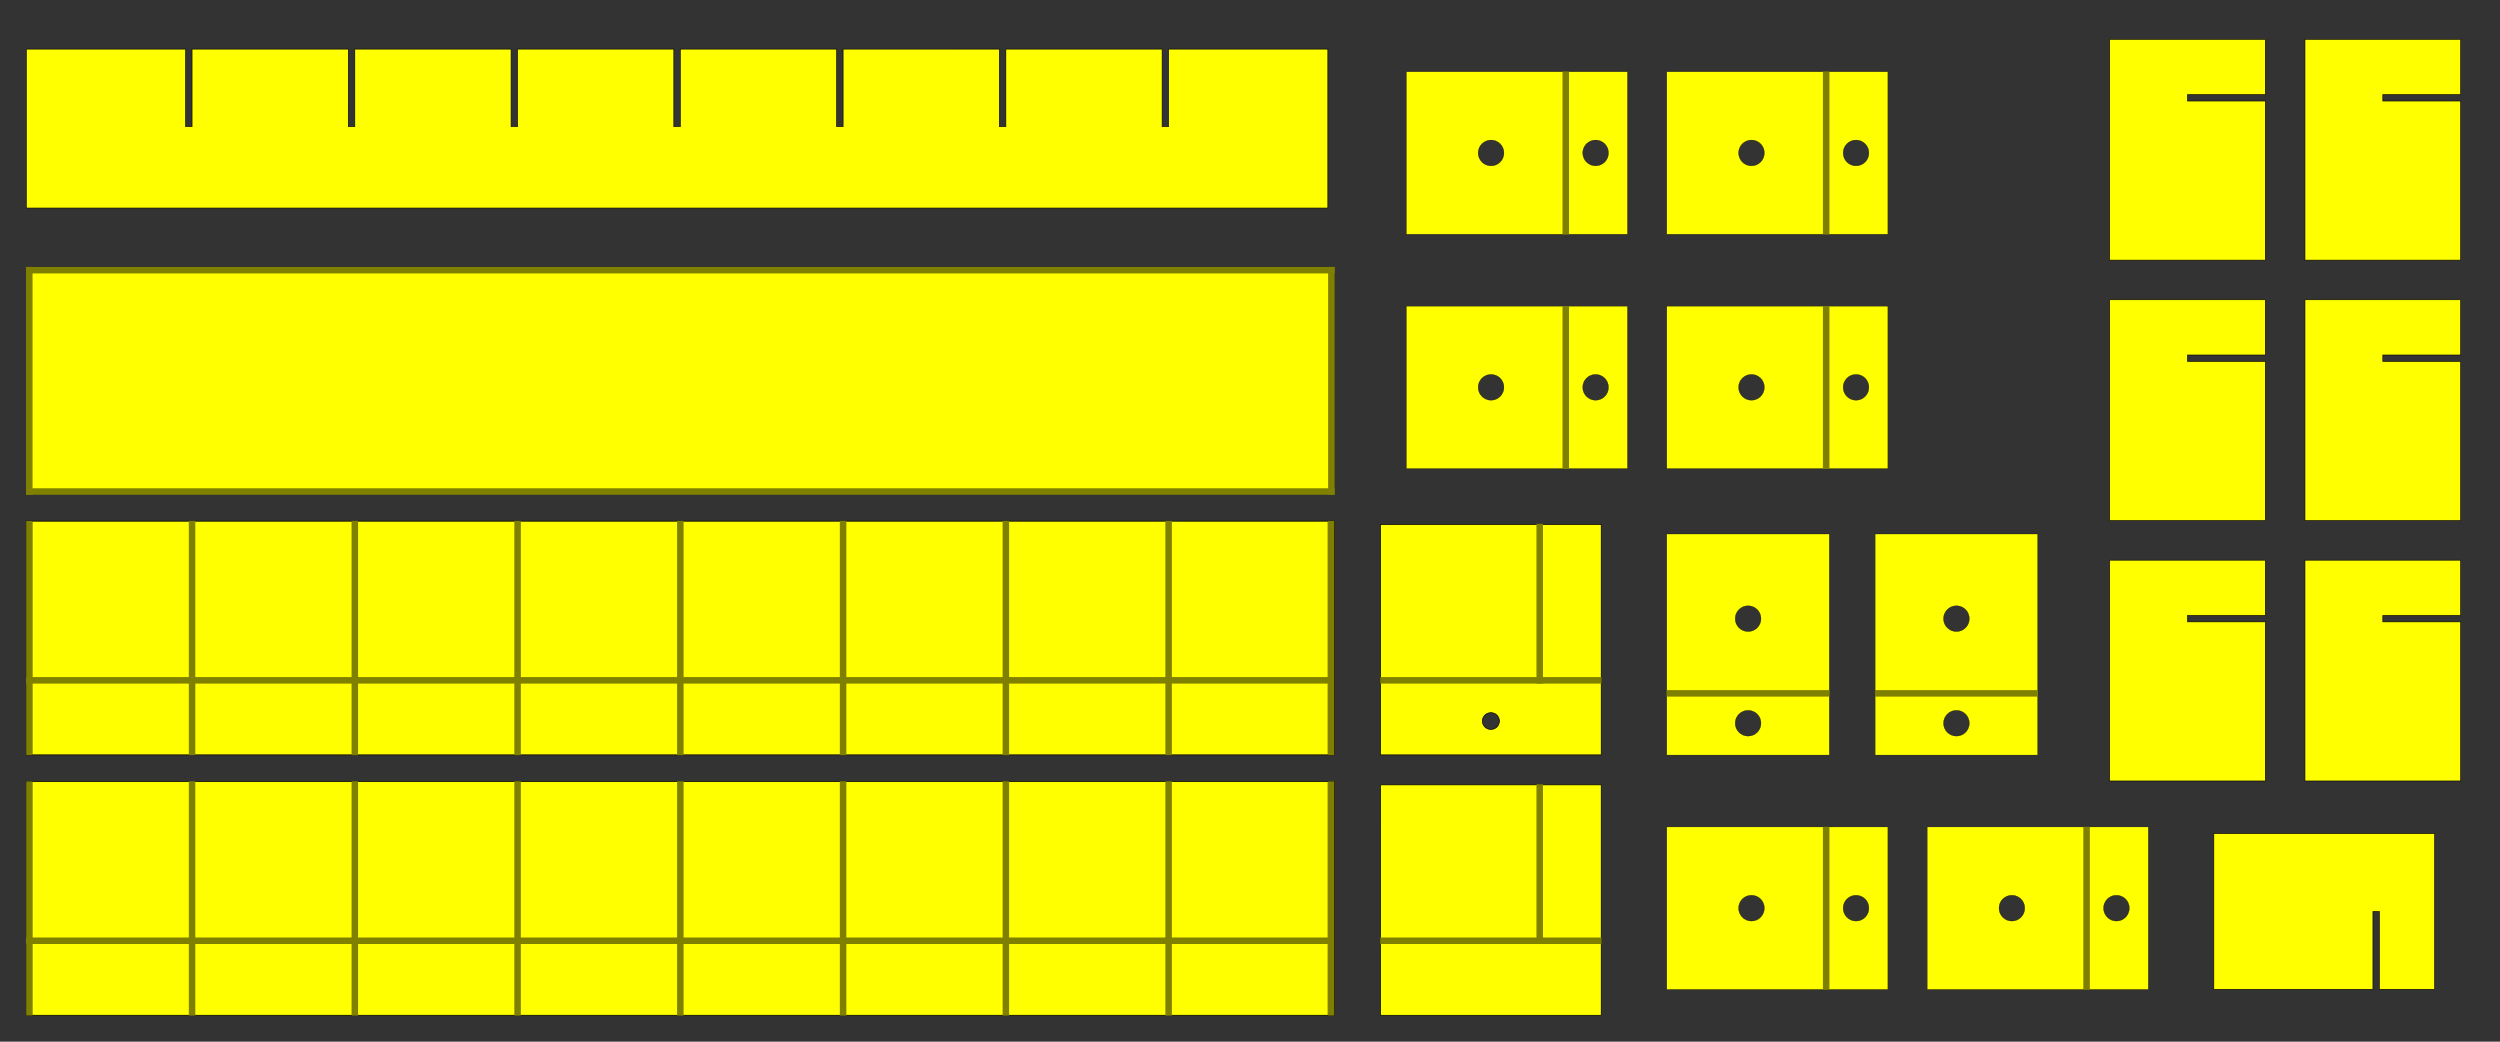 <?xml version="1.0" encoding="UTF-8" standalone="no"?>
<!-- Created with Inkscape (http://www.inkscape.org/) -->

<svg
   xmlns:dc="http://purl.org/dc/elements/1.1/"
   xmlns:cc="http://creativecommons.org/ns#"
   xmlns:rdf="http://www.w3.org/1999/02/22-rdf-syntax-ns#"
   xmlns:svg="http://www.w3.org/2000/svg"
   xmlns="http://www.w3.org/2000/svg"
   xmlns:sodipodi="http://sodipodi.sourceforge.net/DTD/sodipodi-0.dtd"
   xmlns:inkscape="http://www.inkscape.org/namespaces/inkscape"
   width="4320"
   height="1800"
   id="svg2"
   version="1.1"
   inkscape:version="0.48.4 r9939"
   sodipodi:docname="parts.svg">
  <rect width="100%" height="100%" fill="#333333" stroke="none"/>
  <defs
     id="defs4">
    <inkscape:path-effect
       effect="spiro"
       id="path-effect4379"
       is_visible="true" />
    <inkscape:path-effect
       effect="spiro"
       id="path-effect3173"
       is_visible="true" />
    <inkscape:path-effect
       effect="spiro"
       id="path-effect3106"
       is_visible="true" />
    <inkscape:path-effect
       effect="spiro"
       id="path-effect3028"
       is_visible="true" />
    <inkscape:path-effect
       effect="skeletal"
       id="path-effect3020"
       is_visible="true"
       pattern="M 0,5 C 0,2.24 2.24,0 5,0 7.76,0 10,2.24 10,5 10,7.76 7.76,10 5,10 2.24,10 0,7.76 0,5 z"
       copytype="single_stretched"
       prop_scale="1"
       scale_y_rel="false"
       spacing="0"
       normal_offset="0"
       tang_offset="0"
       prop_units="false"
       vertical_pattern="false"
       fuse_tolerance="0" />
    <inkscape:perspective
       sodipodi:type="inkscape:persp3d"
       inkscape:vp_x="0 : 2160 : 1"
       inkscape:vp_y="0 : 1000 : 0"
       inkscape:vp_z="4320 : 2160 : 1"
       inkscape:persp3d-origin="2160 : 1440 : 1"
       id="perspective2999" />
    <inkscape:path-effect
       effect="skeletal"
       id="path-effect3792"
       is_visible="true"
       pattern="M 0,5 C 0,2.24 2.24,0 5,0 7.76,0 10,2.24 10,5 10,7.76 7.76,10 5,10 2.24,10 0,7.76 0,5 z"
       copytype="single_stretched"
       prop_scale="1"
       scale_y_rel="false"
       spacing="0"
       normal_offset="0"
       tang_offset="0"
       prop_units="false"
       vertical_pattern="false"
       fuse_tolerance="0" />
    <inkscape:path-effect
       effect="spiro"
       id="path-effect3028-0"
       is_visible="true" />
    <inkscape:path-effect
       effect="spiro"
       id="path-effect3028-04"
       is_visible="true" />
    <inkscape:path-effect
       effect="spiro"
       id="path-effect3028-4"
       is_visible="true" />
    <inkscape:path-effect
       effect="spiro"
       id="path-effect3028-1"
       is_visible="true" />
    <inkscape:path-effect
       effect="spiro"
       id="path-effect3028-15"
       is_visible="true" />
    <inkscape:path-effect
       effect="spiro"
       id="path-effect3028-7"
       is_visible="true" />
    <inkscape:path-effect
       effect="spiro"
       id="path-effect3106-2"
       is_visible="true" />
    <inkscape:path-effect
       effect="spiro"
       id="path-effect3106-4"
       is_visible="true" />
    <inkscape:path-effect
       effect="spiro"
       id="path-effect3106-4-9"
       is_visible="true" />
    <inkscape:path-effect
       effect="spiro"
       id="path-effect3106-4-0"
       is_visible="true" />
    <inkscape:path-effect
       effect="spiro"
       id="path-effect3028-04-7"
       is_visible="true" />
    <inkscape:path-effect
       effect="spiro"
       id="path-effect3028-04-6"
       is_visible="true" />
    <inkscape:path-effect
       effect="spiro"
       id="path-effect3028-04-6-5"
       is_visible="true" />
    <inkscape:path-effect
       effect="spiro"
       id="path-effect3028-04-6-54"
       is_visible="true" />
    <inkscape:path-effect
       effect="spiro"
       id="path-effect3028-04-6-2"
       is_visible="true" />
    <inkscape:path-effect
       effect="spiro"
       id="path-effect3028-04-6-1"
       is_visible="true" />
    <inkscape:path-effect
       effect="spiro"
       id="path-effect3028-04-6-4"
       is_visible="true" />
    <inkscape:path-effect
       effect="spiro"
       id="path-effect3028-04-6-28"
       is_visible="true" />
    <inkscape:path-effect
       effect="spiro"
       id="path-effect3028-04-6-28-4"
       is_visible="true" />
    <inkscape:path-effect
       effect="spiro"
       id="path-effect3028-04-6-28-4-2"
       is_visible="true" />
    <inkscape:path-effect
       effect="spiro"
       id="path-effect3028-04-6-28-4-2-9"
       is_visible="true" />
    <inkscape:path-effect
       effect="spiro"
       id="path-effect3028-04-6-28-4-2-9-7"
       is_visible="true" />
    <inkscape:path-effect
       effect="spiro"
       id="path-effect3028-04-6-28-4-2-9-7-2"
       is_visible="true" />
    <inkscape:path-effect
       effect="spiro"
       id="path-effect3028-04-6-28-4-2-9-7-2-5"
       is_visible="true" />
    <inkscape:path-effect
       effect="spiro"
       id="path-effect3028-04-6-28-4-2-9-7-2-5-4"
       is_visible="true" />
    <inkscape:path-effect
       effect="spiro"
       id="path-effect3173-0"
       is_visible="true" />
    <inkscape:path-effect
       effect="spiro"
       id="path-effect3173-0-5"
       is_visible="true" />
    <inkscape:path-effect
       effect="spiro"
       id="path-effect3173-0-0"
       is_visible="true" />
    <inkscape:path-effect
       effect="spiro"
       id="path-effect3173-0-1"
       is_visible="true" />
    <inkscape:path-effect
       effect="spiro"
       id="path-effect3173-0-9"
       is_visible="true" />
    <inkscape:path-effect
       effect="spiro"
       id="path-effect3173-0-2"
       is_visible="true" />
    <inkscape:path-effect
       effect="spiro"
       id="path-effect3173-7"
       is_visible="true" />
    <inkscape:path-effect
       effect="spiro"
       id="path-effect3173-8"
       is_visible="true" />
    <inkscape:path-effect
       effect="spiro"
       id="path-effect3028-04-6-28-4-2-9-3"
       is_visible="true" />
    <inkscape:path-effect
       effect="spiro"
       id="path-effect3028-04-6-28-4-2-9-2"
       is_visible="true" />
    <inkscape:path-effect
       effect="spiro"
       id="path-effect3028-04-6-28-4-2-9-8"
       is_visible="true" />
    <inkscape:path-effect
       effect="spiro"
       id="path-effect3028-04-6-28-4-2-9-1"
       is_visible="true" />
    <inkscape:path-effect
       effect="spiro"
       id="path-effect3028-04-6-28-4-2-9-30"
       is_visible="true" />
    <inkscape:path-effect
       effect="spiro"
       id="path-effect3028-04-6-28-4-2-9-8-7"
       is_visible="true" />
    <inkscape:path-effect
       effect="spiro"
       id="path-effect3028-04-6-28-4-2-9-30-2"
       is_visible="true" />
    <inkscape:path-effect
       effect="spiro"
       id="path-effect3028-04-6-28-4-2-9-71"
       is_visible="true" />
    <inkscape:path-effect
       effect="spiro"
       id="path-effect3028-04-6-28-4-2-9-30-27"
       is_visible="true" />
    <inkscape:path-effect
       effect="spiro"
       id="path-effect3028-04-6-28-4-2-9-6"
       is_visible="true" />
    <inkscape:path-effect
       effect="spiro"
       id="path-effect3106-4-8"
       is_visible="true" />
  </defs>
  <sodipodi:namedview
     id="base"
     pagecolor="#ffffff"
     bordercolor="#666666"
     borderopacity="1.0"
     inkscape:pageopacity="0.0"
     inkscape:pageshadow="2"
     inkscape:zoom="0.25"
     inkscape:cx="4543.6509"
     inkscape:cy="792.09808"
     inkscape:document-units="in"
     inkscape:current-layer="layer1"
     showgrid="true"
     units="in"
     borderlayer="false"
     showborder="true"
     inkscape:window-width="1362"
     inkscape:window-height="531"
     inkscape:window-x="556"
     inkscape:window-y="547"
     inkscape:window-maximized="0"
     showguides="true"
     inkscape:guide-bbox="true">
    <inkscape:grid
       type="xygrid"
       id="grid2985"
       units="in"
       empspacing="5"
       dotted="true"
       visible="true"
       enabled="true"
       snapvisiblegridlinesonly="true"
       spacingx="1in"
       spacingy="1in"
       originx="0in"
       originy="0in" />
  </sodipodi:namedview>
  <g
     inkscape:label="Layer 1"
     inkscape:groupmode="layer"
     id="layer1"
     transform="translate(0,747.64)">
    <flowRoot
       xml:space="preserve"
       id="flowRoot3030"
       style="font-size:40px;font-style:normal;font-weight:normal;line-height:125%;letter-spacing:0px;word-spacing:0px;fill:#000000;fill-opacity:1;stroke:none;font-family:Sans"
       transform="translate(0,-3267.64)"><flowRegion
         id="flowRegion3032"><rect
           id="rect3034"
           width="32.325"
           height="92.934"
           x="-1527.351"
           y="263.227" /></flowRegion><flowPara
         id="flowPara3036" /></flowRoot>    <path
       style="fill:#ffff00;stroke:#000000;stroke-width:0.997px;stroke-linecap:butt;stroke-linejoin:miter;stroke-opacity:1"
       d="m 3914.502,-679.642 0,95.421 -134.502,0 0,11.176 134.502,0 0,274.907 -269.003,0 0,-381.503 269.003,0"
       id="path3026-2-7-5-5-1-1"
       inkscape:path-effect="#path-effect3028-04-6-28-4-2-9"
       inkscape:original-d="m 3914.5016,-679.64192 0,95.4207 -134.5016,0 0,11.1758 134.5016,0 0,274.9067 -269.0032,0 0,-381.5032 z"
       inkscape:connector-curvature="0"
       sodipodi:nodetypes="ccccccccc" />
    <g
       id="g4370"
       transform="translate(0,-1.0693359e-5)">
      <path
         inkscape:connector-curvature="0"
         inkscape:original-d="m 45.616661,-285.77367 2260.016639,0 0,392.51669 -2260.016639,0 z"
         inkscape:path-effect="#path-effect3173"
         id="path3171"
         d="m 45.617,-285.774 2260.017,0 0,392.517 -2260.017,0 0,-392.517"
         style="fill:#ffff00;stroke:#000000;stroke-width:1.233px;stroke-linecap:butt;stroke-linejoin:miter;stroke-opacity:1" />
      <rect
         y="-286.39"
         x="45"
         height="393.75"
         width="11.25"
         id="rect4082"
         style="fill:#808000;fill-opacity:1;fill-rule:nonzero;stroke:#000000;stroke-width:0;stroke-opacity:1" />
      <rect
         y="-286.39"
         x="2295"
         height="393.75"
         width="11.25"
         id="rect4082-7"
         style="fill:#808000;fill-opacity:1;fill-rule:nonzero;stroke:#000000;stroke-width:0;stroke-opacity:1" />
      <rect
         y="96.11"
         x="45"
         height="11.25"
         width="2261.25"
         id="rect4102"
         style="fill:#808000;fill-opacity:1;fill-rule:nonzero;stroke:#000000;stroke-width:0;stroke-opacity:1" />
      <rect
         y="-286.39"
         x="45"
         height="11.25"
         width="2261.25"
         id="rect4102-5"
         style="fill:#808000;fill-opacity:1;fill-rule:nonzero;stroke:#000000;stroke-width:0;stroke-opacity:1" />
    </g>
    <path
       style="fill:#ffff00;stroke:#000000;stroke-width:1.017px;stroke-linecap:butt;stroke-linejoin:miter;stroke-opacity:1"
       d="m 45.508,-662.757 275.116,0 0,133.995 11.25,0 0,-133.995 270,0 -0.045,133.995 11.295,0 0,-133.995 270,0 0,133.995 11.25,0 0,-133.995 270,0 0,133.995 11.25,0 -0.045,-133.995 270.045,0 0,134.01 11.25,-0.015 0,-133.979 270,-0.008 0,133.987 11.25,0 0,-133.991 270,-0.004 0,133.995 11.25,0 0,-133.995 275.116,0 0,274.608 -2248.983,0 0,-274.608"
       id="path4377"
       inkscape:path-effect="#path-effect4379"
       inkscape:original-d="m 45.508292,-662.75655 c 280.498528,0 179.490948,-0.50733 275.116028,0 l 0,133.99474 11.25001,0 0,-133.99474 270.00023,0 -0.045,133.99474 11.29501,0 0,-133.99474 270.00021,0 0,133.99474 11.25001,0 0,-133.99474 270.00031,0 0,133.99474 11.25,0 -0.045,-133.99474 270.0452,0 0,134.01007 11.25,-0.0153 0,-133.9794 270.0002,-0.008 0,133.98707 11.25,0 0,-133.9909 270.0002,-0.004 0,133.99474 11.25,0 0,-133.99474 275.1159,0 0,274.60842 -2248.983308,0 z"
       inkscape:connector-curvature="0"
       sodipodi:nodetypes="ccccccccccccccccccccccccccccccccc" />
    <path
       style="fill:#ffff00;stroke:#000000;stroke-width:0.997px;stroke-linecap:butt;stroke-linejoin:miter;stroke-opacity:1"
       d="m 4252.002,-679.642 0,95.421 -134.502,0 0,11.176 134.502,0 0,274.907 -269.003,0 0,-381.503 269.003,0"
       id="path3026-2-7-5-5-1-1-33"
       inkscape:path-effect="#path-effect3028-04-6-28-4-2-9-30"
       inkscape:original-d="m 4252.0016,-679.64188 0,95.42067 -134.5016,0 0,11.1758 134.5016,0 0,274.90669 -269.0032,0 0,-381.50316 z"
       inkscape:connector-curvature="0"
       sodipodi:nodetypes="ccccccccc" />
    <path
       style="fill:#ffff00;stroke:#000000;stroke-width:0.997px;stroke-linecap:butt;stroke-linejoin:miter;stroke-opacity:1"
       d="m 4207.002,961.861 -95.421,0 0,-134.502 -11.176,0 0,134.502 -274.907,0 0,-269.003 381.503,0 0,269.003"
       id="path3026-2-7-5-5-1-1-0-0"
       inkscape:path-effect="#path-effect3028-04-6-28-4-2-9-8-7"
       inkscape:original-d="m 4207.0016,961.86128 -95.4207,0 0,-134.5016 -11.1758,0 0,134.5016 -274.9067,0 0,-269.0032 381.5032,0 z"
       inkscape:connector-curvature="0"
       sodipodi:nodetypes="ccccccccc" />
    <g
       id="g5234">
      <g
         id="g4504">
        <g
           id="g5219">
          <g
             id="g4344">
            <g
               id="g4129"
               transform="translate(-45,90)">
              <path
                 sodipodi:nodetypes="ccccc"
                 inkscape:connector-curvature="0"
                 inkscape:original-d="m 90.611243,62.970944 2260.027557,0 0,403.777516 -2260.027557,0 z"
                 inkscape:path-effect="#path-effect3106-4"
                 id="path3104-3"
                 d="m 90.611,62.971 2260.028,0 0,403.778 -2260.028,0 0,-403.778"
                 style="fill:#ffff00;stroke:#000000;stroke-width:1.222px;stroke-linecap:butt;stroke-linejoin:miter;stroke-opacity:1" />
              <rect
                 y="62.467"
                 x="90.107"
                 height="404.786"
                 width="11.036"
                 id="rect3181-8"
                 style="fill:#808000;fill-opacity:1;fill-rule:nonzero;stroke:#000000;stroke-width:0.214;stroke-opacity:1" />
              <rect
                 y="62.467"
                 x="2339.477"
                 height="404.786"
                 width="11.036"
                 id="rect3181-8-2"
                 style="fill:#808000;fill-opacity:1;fill-rule:nonzero;stroke:#000000;stroke-width:0.214;stroke-opacity:1" />
            </g>
            <rect
               style="fill:#808000;fill-opacity:1;fill-rule:nonzero;stroke:#000000;stroke-width:0;stroke-opacity:1"
               id="rect4082-7-6"
               width="11.25"
               height="405"
               x="326.25"
               y="152.36" />
            <rect
               style="fill:#808000;fill-opacity:1;fill-rule:nonzero;stroke:#000000;stroke-width:0;stroke-opacity:1"
               id="rect4082-7-6-7"
               width="11.25"
               height="405"
               x="607.5"
               y="152.36" />
            <rect
               style="fill:#808000;fill-opacity:1;fill-rule:nonzero;stroke:#000000;stroke-width:0;stroke-opacity:1"
               id="rect4082-7-6-7-6"
               width="11.25"
               height="405"
               x="888.75"
               y="152.36" />
            <rect
               style="fill:#808000;fill-opacity:1;fill-rule:nonzero;stroke:#000000;stroke-width:0;stroke-opacity:1"
               id="rect4082-7-6-7-6-1"
               width="11.25"
               height="405"
               x="1170"
               y="152.36" />
            <rect
               style="fill:#808000;fill-opacity:1;fill-rule:nonzero;stroke:#000000;stroke-width:0;stroke-opacity:1"
               id="rect4082-7-6-7-6-1-2"
               width="11.25"
               height="405"
               x="1451.25"
               y="152.36" />
            <rect
               style="fill:#808000;fill-opacity:1;fill-rule:nonzero;stroke:#000000;stroke-width:0;stroke-opacity:1"
               id="rect4082-7-6-7-6-1-8"
               width="11.25"
               height="405"
               x="1732.5"
               y="152.36" />
            <rect
               style="fill:#808000;fill-opacity:1;fill-rule:nonzero;stroke:#000000;stroke-width:0;stroke-opacity:1"
               id="rect4082-7-6-7-6-1-8-2"
               width="11.25"
               height="405"
               x="2013.75"
               y="152.36" />
          </g>
          <rect
             y="422.36"
             x="45"
             height="11.25"
             width="2250"
             id="rect4484"
             style="fill:#808000;fill-opacity:1;fill-rule:nonzero;stroke:#000000;stroke-width:0;stroke-opacity:1" />
        </g>
      </g>
    </g>
    <g
       transform="translate(-74,28.991)"
       id="g4567-1-3-7">
      <g
         id="g5310">
        <g
           id="g5314"
           transform="translate(-45,-90)">
          <g
             id="g5322"
             transform="translate(119,106)">
            <path
               inkscape:connector-curvature="0"
               style="fill:#ffff00;stroke:#000000;stroke-width:0.429px;stroke-linecap:butt;stroke-linejoin:miter;stroke-opacity:1"
               d="m 2430.214,-668.667 0,280.813 382.071,0 0,-280.813 -382.071,0 z m 146.336,118 c 12.316,0 22.288,9.983 22.288,22.313 0,12.33 -9.972,22.344 -22.288,22.344 -12.316,0 -22.288,-10.014 -22.288,-22.344 0,-12.33 9.972,-22.313 22.288,-22.313 z m 180.672,0 c 12.316,0 22.288,9.983 22.288,22.313 0,12.33 -9.972,22.344 -22.288,22.344 -12.316,0 -22.288,-10.014 -22.288,-22.344 0,-12.33 9.972,-22.313 22.288,-22.313 z"
               id="path3171-3-3-7-9-7" />
            <rect
               style="fill:#808000;fill-opacity:1;fill-rule:nonzero;stroke:#000000;stroke-width:0;stroke-opacity:1"
               id="rect4565-2-1-5"
               width="11.25"
               height="281.25"
               x="2700"
               y="-668.882" />
          </g>
        </g>
      </g>
    </g>
    <path
       style="fill:#ffff00;stroke:#000000;stroke-width:0.997px;stroke-linecap:butt;stroke-linejoin:miter;stroke-opacity:1"
       d="m 3914.502,-229.642 0,95.421 -134.502,0 0,11.176 134.502,0 0,274.907 -269.003,0 0,-381.503 269.003,0"
       id="path3026-2-7-5-5-1-1-9"
       inkscape:path-effect="#path-effect3028-04-6-28-4-2-9-71"
       inkscape:original-d="m 3914.5016,-229.64188 0,95.42067 -134.5016,0 0,11.1758 134.5016,0 0,274.90669 -269.0032,0 0,-381.50316 z"
       inkscape:connector-curvature="0"
       sodipodi:nodetypes="ccccccccc" />
    <path
       style="fill:#ffff00;stroke:#000000;stroke-width:0.997px;stroke-linecap:butt;stroke-linejoin:miter;stroke-opacity:1"
       d="m 4252.002,-229.642 0,95.421 -134.502,0 0,11.176 134.502,0 0,274.907 -269.003,0 0,-381.503 269.003,0"
       id="path3026-2-7-5-5-1-1-33-1"
       inkscape:path-effect="#path-effect3028-04-6-28-4-2-9-30-2"
       inkscape:original-d="m 4252.0016,-229.64188 0,95.42067 -134.5016,0 0,11.1758 134.5016,0 0,274.90669 -269.0032,0 0,-381.50316 z"
       inkscape:connector-curvature="0"
       sodipodi:nodetypes="ccccccccc" />
    <path
       style="fill:#ffff00;stroke:#000000;stroke-width:0.997px;stroke-linecap:butt;stroke-linejoin:miter;stroke-opacity:1"
       d="m 3914.502,220.358 0,95.421 -134.502,0 0,11.176 134.502,0 0,274.907 -269.003,0 0,-381.503 269.003,0"
       id="path3026-2-7-5-5-1-1-8"
       inkscape:path-effect="#path-effect3028-04-6-28-4-2-9-6"
       inkscape:original-d="m 3914.5016,220.35812 0,95.42067 -134.5016,0 0,11.1758 134.5016,0 0,274.90669 -269.0032,0 0,-381.50316 z"
       inkscape:connector-curvature="0"
       sodipodi:nodetypes="ccccccccc" />
    <path
       style="fill:#ffff00;stroke:#000000;stroke-width:0.997px;stroke-linecap:butt;stroke-linejoin:miter;stroke-opacity:1"
       d="m 4252.002,220.358 0,95.421 -134.502,0 0,11.176 134.502,0 0,274.907 -269.003,0 0,-381.503 269.003,0"
       id="path3026-2-7-5-5-1-1-33-9"
       inkscape:path-effect="#path-effect3028-04-6-28-4-2-9-30-27"
       inkscape:original-d="m 4252.0016,220.35812 0,95.42067 -134.5016,0 0,11.1758 134.5016,0 0,274.90669 -269.0032,0 0,-381.50316 z"
       inkscape:connector-curvature="0"
       sodipodi:nodetypes="ccccccccc" />
    <g
       transform="translate(4.7287472e-8,450)"
       id="g4504-7">
      <g
         id="g5204">
        <g
           id="g4344-3">
          <g
             transform="translate(-45,90)"
             id="g4129-8">
            <path
               style="fill:#ffff00;stroke:#000000;stroke-width:1.222px;stroke-linecap:butt;stroke-linejoin:miter;stroke-opacity:1"
               d="m 90.611,62.971 2260.028,0 0,403.778 -2260.028,0 0,-403.778"
               id="path3104-3-4"
               inkscape:path-effect="#path-effect3106-4-8"
               inkscape:original-d="m 90.611243,62.970944 2260.027557,0 0,403.777516 -2260.027557,0 z"
               inkscape:connector-curvature="0"
               sodipodi:nodetypes="ccccc" />
            <rect
               style="fill:#808000;fill-opacity:1;fill-rule:nonzero;stroke:#000000;stroke-width:0.214;stroke-opacity:1"
               id="rect3181-8-5"
               width="11.036"
               height="404.786"
               x="90.107"
               y="62.467" />
            <rect
               style="fill:#808000;fill-opacity:1;fill-rule:nonzero;stroke:#000000;stroke-width:0.214;stroke-opacity:1"
               id="rect3181-8-2-6"
               width="11.036"
               height="404.786"
               x="2339.477"
               y="62.467" />
          </g>
          <rect
             y="152.36"
             x="326.25"
             height="405"
             width="11.25"
             id="rect4082-7-6-4"
             style="fill:#808000;fill-opacity:1;fill-rule:nonzero;stroke:#000000;stroke-width:0;stroke-opacity:1" />
          <rect
             y="152.36"
             x="607.5"
             height="405"
             width="11.25"
             id="rect4082-7-6-7-4"
             style="fill:#808000;fill-opacity:1;fill-rule:nonzero;stroke:#000000;stroke-width:0;stroke-opacity:1" />
          <rect
             y="152.36"
             x="888.75"
             height="405"
             width="11.25"
             id="rect4082-7-6-7-6-8"
             style="fill:#808000;fill-opacity:1;fill-rule:nonzero;stroke:#000000;stroke-width:0;stroke-opacity:1" />
          <rect
             y="152.36"
             x="1170"
             height="405"
             width="11.25"
             id="rect4082-7-6-7-6-1-22"
             style="fill:#808000;fill-opacity:1;fill-rule:nonzero;stroke:#000000;stroke-width:0;stroke-opacity:1" />
          <rect
             y="152.36"
             x="1451.25"
             height="405"
             width="11.25"
             id="rect4082-7-6-7-6-1-2-6"
             style="fill:#808000;fill-opacity:1;fill-rule:nonzero;stroke:#000000;stroke-width:0;stroke-opacity:1" />
          <rect
             y="152.36"
             x="1732.5"
             height="405"
             width="11.25"
             id="rect4082-7-6-7-6-1-8-1"
             style="fill:#808000;fill-opacity:1;fill-rule:nonzero;stroke:#000000;stroke-width:0;stroke-opacity:1" />
          <rect
             y="152.36"
             x="2013.75"
             height="405"
             width="11.25"
             id="rect4082-7-6-7-6-1-8-2-2"
             style="fill:#808000;fill-opacity:1;fill-rule:nonzero;stroke:#000000;stroke-width:0;stroke-opacity:1" />
        </g>
        <rect
           style="fill:#808000;fill-opacity:1;fill-rule:nonzero;stroke:#000000;stroke-width:0;stroke-opacity:1"
           id="rect4484-1"
           width="2250"
           height="11.25"
           x="45"
           y="422.36" />
      </g>
    </g>
    <g
       id="g5276">
      <g
         id="g5251">
        <g
           id="g4557">
          <path
             inkscape:connector-curvature="0"
             id="path3104"
             d="m 2385.597,158.582 0,398.18 381.321,0 0,-398.18 -381.321,0 z m 190.66,325.274 c 8.111,0 14.688,6.484 14.688,14.483 0,7.998 -6.576,14.483 -14.688,14.483 -8.111,0 -14.688,-6.484 -14.688,-14.483 0,-7.998 6.576,-14.483 14.688,-14.483 z"
             style="fill:#ffff00;stroke:#000000;stroke-width:1.195px;stroke-linecap:butt;stroke-linejoin:miter;stroke-opacity:1" />
          <rect
             y="422.36"
             x="2385"
             height="11.25"
             width="382.5"
             id="rect4537-4"
             style="fill:#808000;fill-opacity:1;fill-rule:nonzero;stroke:#000000;stroke-width:0;stroke-opacity:1" />
        </g>
      </g>
      <rect
         y="157.535"
         x="2655"
         height="276.075"
         width="11.25"
         id="rect5256"
         style="fill:#808000;fill-opacity:1;fill-rule:nonzero;stroke:#000000;stroke-width:0;stroke-opacity:1" />
    </g>
    <g
       id="g5484">
      <path
         sodipodi:nodetypes="ccccc"
         inkscape:connector-curvature="0"
         inkscape:original-d="m 2385.6363,608.5822 381.2662,0 0,398.18 -381.305,0 z"
         inkscape:path-effect="#path-effect3106-2"
         id="path3104-9"
         d="m 2385.636,608.582 381.266,0 0,398.18 -381.305,0 0.039,-398.18"
         style="fill:#ffff00;stroke:#000000;stroke-width:1.195px;stroke-linecap:butt;stroke-linejoin:miter;stroke-opacity:1" />
      <rect
         y="872.36"
         x="2385"
         height="11.25"
         width="382.5"
         id="rect4537"
         style="fill:#808000;fill-opacity:1;fill-rule:nonzero;stroke:#000000;stroke-width:0;stroke-opacity:1" />
      <rect
         style="fill:#808000;fill-opacity:1;fill-rule:nonzero;stroke:#000000;stroke-width:0;stroke-opacity:1"
         id="rect5256-3"
         width="11.25"
         height="276.075"
         x="2655"
         y="607.535" />
    </g>
    <g
       transform="translate(376,28.991)"
       id="g4567-1-3-7-5">
      <g
         id="g5310-3">
        <g
           id="g5314-0"
           transform="translate(-45,-90)">
          <g
             id="g5322-8"
             transform="translate(119,106)">
            <path
               inkscape:connector-curvature="0"
               style="fill:#ffff00;stroke:#000000;stroke-width:0.429px;stroke-linecap:butt;stroke-linejoin:miter;stroke-opacity:1"
               d="m 2430.214,-668.667 0,280.813 382.071,0 0,-280.813 -382.071,0 z m 146.336,118 c 12.316,0 22.288,9.983 22.288,22.313 0,12.33 -9.972,22.344 -22.288,22.344 -12.316,0 -22.288,-10.014 -22.288,-22.344 0,-12.33 9.972,-22.313 22.288,-22.313 z m 180.672,0 c 12.316,0 22.288,9.983 22.288,22.313 0,12.33 -9.972,22.344 -22.288,22.344 -12.316,0 -22.288,-10.014 -22.288,-22.344 0,-12.33 9.972,-22.313 22.288,-22.313 z"
               id="path3171-3-3-7-9-7-5" />
            <rect
               style="fill:#808000;fill-opacity:1;fill-rule:nonzero;stroke:#000000;stroke-width:0;stroke-opacity:1"
               id="rect4565-2-1-5-3"
               width="11.25"
               height="281.25"
               x="2700"
               y="-668.882" />
          </g>
        </g>
      </g>
    </g>
    <g
       transform="translate(-74,433.991)"
       id="g4567-1-3-7-0">
      <g
         id="g5310-2">
        <g
           id="g5314-9"
           transform="translate(-45,-90)">
          <g
             id="g5322-0"
             transform="translate(119,106)">
            <path
               inkscape:connector-curvature="0"
               style="fill:#ffff00;stroke:#000000;stroke-width:0.429px;stroke-linecap:butt;stroke-linejoin:miter;stroke-opacity:1"
               d="m 2430.214,-668.667 0,280.813 382.071,0 0,-280.813 -382.071,0 z m 146.336,118 c 12.316,0 22.288,9.983 22.288,22.313 0,12.33 -9.972,22.344 -22.288,22.344 -12.316,0 -22.288,-10.014 -22.288,-22.344 0,-12.33 9.972,-22.313 22.288,-22.313 z m 180.672,0 c 12.316,0 22.288,9.983 22.288,22.313 0,12.33 -9.972,22.344 -22.288,22.344 -12.316,0 -22.288,-10.014 -22.288,-22.344 0,-12.33 9.972,-22.313 22.288,-22.313 z"
               id="path3171-3-3-7-9-7-1" />
            <rect
               style="fill:#808000;fill-opacity:1;fill-rule:nonzero;stroke:#000000;stroke-width:0;stroke-opacity:1"
               id="rect4565-2-1-5-2"
               width="11.25"
               height="281.25"
               x="2700"
               y="-668.882" />
          </g>
        </g>
      </g>
    </g>
    <g
       transform="translate(376,433.991)"
       id="g4567-1-3-7-5-1">
      <g
         id="g5310-3-9">
        <g
           id="g5314-0-1"
           transform="translate(-45,-90)">
          <g
             id="g5322-8-5"
             transform="translate(119,106)">
            <path
               inkscape:connector-curvature="0"
               style="fill:#ffff00;stroke:#000000;stroke-width:0.429px;stroke-linecap:butt;stroke-linejoin:miter;stroke-opacity:1"
               d="m 2430.214,-668.667 0,280.813 382.071,0 0,-280.813 -382.071,0 z m 146.336,118 c 12.316,0 22.288,9.983 22.288,22.313 0,12.33 -9.972,22.344 -22.288,22.344 -12.316,0 -22.288,-10.014 -22.288,-22.344 0,-12.33 9.972,-22.313 22.288,-22.313 z m 180.672,0 c 12.316,0 22.288,9.983 22.288,22.313 0,12.33 -9.972,22.344 -22.288,22.344 -12.316,0 -22.288,-10.014 -22.288,-22.344 0,-12.33 9.972,-22.313 22.288,-22.313 z"
               id="path3171-3-3-7-9-7-5-0" />
            <rect
               style="fill:#808000;fill-opacity:1;fill-rule:nonzero;stroke:#000000;stroke-width:0;stroke-opacity:1"
               id="rect4565-2-1-5-3-5"
               width="11.25"
               height="281.25"
               x="2700"
               y="-668.882" />
          </g>
        </g>
      </g>
    </g>
    <g
       transform="translate(376,1333.991)"
       id="g4567-1-3-7-2">
      <g
         id="g5310-6">
        <g
           id="g5314-07"
           transform="translate(-45,-90)">
          <g
             id="g5322-5"
             transform="translate(119,106)">
            <path
               inkscape:connector-curvature="0"
               style="fill:#ffff00;stroke:#000000;stroke-width:0.429px;stroke-linecap:butt;stroke-linejoin:miter;stroke-opacity:1"
               d="m 2430.214,-668.667 0,280.813 382.071,0 0,-280.813 -382.071,0 z m 146.336,118 c 12.316,0 22.288,9.983 22.288,22.313 0,12.33 -9.972,22.344 -22.288,22.344 -12.316,0 -22.288,-10.014 -22.288,-22.344 0,-12.33 9.972,-22.313 22.288,-22.313 z m 180.672,0 c 12.316,0 22.288,9.983 22.288,22.313 0,12.33 -9.972,22.344 -22.288,22.344 -12.316,0 -22.288,-10.014 -22.288,-22.344 0,-12.33 9.972,-22.313 22.288,-22.313 z"
               id="path3171-3-3-7-9-7-4" />
            <rect
               style="fill:#808000;fill-opacity:1;fill-rule:nonzero;stroke:#000000;stroke-width:0;stroke-opacity:1"
               id="rect4565-2-1-5-1"
               width="11.25"
               height="281.25"
               x="2700"
               y="-668.882" />
          </g>
        </g>
      </g>
    </g>
    <g
       transform="translate(826,1333.991)"
       id="g4567-1-3-7-5-3">
      <g
         id="g5310-3-5">
        <g
           id="g5314-0-3"
           transform="translate(-45,-90)">
          <g
             id="g5322-8-6"
             transform="translate(119,106)">
            <path
               inkscape:connector-curvature="0"
               style="fill:#ffff00;stroke:#000000;stroke-width:0.429px;stroke-linecap:butt;stroke-linejoin:miter;stroke-opacity:1"
               d="m 2430.214,-668.667 0,280.813 382.071,0 0,-280.813 -382.071,0 z m 146.336,118 c 12.316,0 22.288,9.983 22.288,22.313 0,12.33 -9.972,22.344 -22.288,22.344 -12.316,0 -22.288,-10.014 -22.288,-22.344 0,-12.33 9.972,-22.313 22.288,-22.313 z m 180.672,0 c 12.316,0 22.288,9.983 22.288,22.313 0,12.33 -9.972,22.344 -22.288,22.344 -12.316,0 -22.288,-10.014 -22.288,-22.344 0,-12.33 9.972,-22.313 22.288,-22.313 z"
               id="path3171-3-3-7-9-7-5-8" />
            <rect
               style="fill:#808000;fill-opacity:1;fill-rule:nonzero;stroke:#000000;stroke-width:0;stroke-opacity:1"
               id="rect4565-2-1-5-3-6"
               width="11.25"
               height="281.25"
               x="2700"
               y="-668.882" />
          </g>
        </g>
      </g>
    </g>
    <g
       transform="matrix(0,1,-1,0,2508.368,-2329.14)"
       id="g4567-1-3-7-1">
      <g
         id="g5310-39">
        <g
           id="g5314-1"
           transform="translate(-45,-90)">
          <g
             id="g5322-82"
             transform="translate(119,106)">
            <path
               inkscape:connector-curvature="0"
               style="fill:#ffff00;stroke:#000000;stroke-width:0.429px;stroke-linecap:butt;stroke-linejoin:miter;stroke-opacity:1"
               d="m 2430.214,-668.667 0,280.813 382.071,0 0,-280.813 -382.071,0 z m 146.336,118 c 12.316,0 22.288,9.983 22.288,22.313 0,12.33 -9.972,22.344 -22.288,22.344 -12.316,0 -22.288,-10.014 -22.288,-22.344 0,-12.33 9.972,-22.313 22.288,-22.313 z m 180.672,0 c 12.316,0 22.288,9.983 22.288,22.313 0,12.33 -9.972,22.344 -22.288,22.344 -12.316,0 -22.288,-10.014 -22.288,-22.344 0,-12.33 9.972,-22.313 22.288,-22.313 z"
               id="path3171-3-3-7-9-7-3" />
            <rect
               style="fill:#808000;fill-opacity:1;fill-rule:nonzero;stroke:#000000;stroke-width:0;stroke-opacity:1"
               id="rect4565-2-1-5-0"
               width="11.25"
               height="281.25"
               x="2700"
               y="-668.882" />
          </g>
        </g>
      </g>
    </g>
    <g
       transform="matrix(0,1,-1,0,2868.368,-2329.14)"
       id="g4567-1-3-7-5-4">
      <g
         id="g5310-3-4">
        <g
           id="g5314-0-38"
           transform="translate(-45,-90)">
          <g
             id="g5322-8-53"
             transform="translate(119,106)">
            <path
               inkscape:connector-curvature="0"
               style="fill:#ffff00;stroke:#000000;stroke-width:0.429px;stroke-linecap:butt;stroke-linejoin:miter;stroke-opacity:1"
               d="m 2430.214,-668.667 0,280.813 382.071,0 0,-280.813 -382.071,0 z m 146.336,118 c 12.316,0 22.288,9.983 22.288,22.313 0,12.33 -9.972,22.344 -22.288,22.344 -12.316,0 -22.288,-10.014 -22.288,-22.344 0,-12.33 9.972,-22.313 22.288,-22.313 z m 180.672,0 c 12.316,0 22.288,9.983 22.288,22.313 0,12.33 -9.972,22.344 -22.288,22.344 -12.316,0 -22.288,-10.014 -22.288,-22.344 0,-12.33 9.972,-22.313 22.288,-22.313 z"
               id="path3171-3-3-7-9-7-5-02" />
            <rect
               style="fill:#808000;fill-opacity:1;fill-rule:nonzero;stroke:#000000;stroke-width:0;stroke-opacity:1"
               id="rect4565-2-1-5-3-57"
               width="11.25"
               height="281.25"
               x="2700"
               y="-668.882" />
          </g>
        </g>
      </g>
    </g>
  </g>
</svg>
